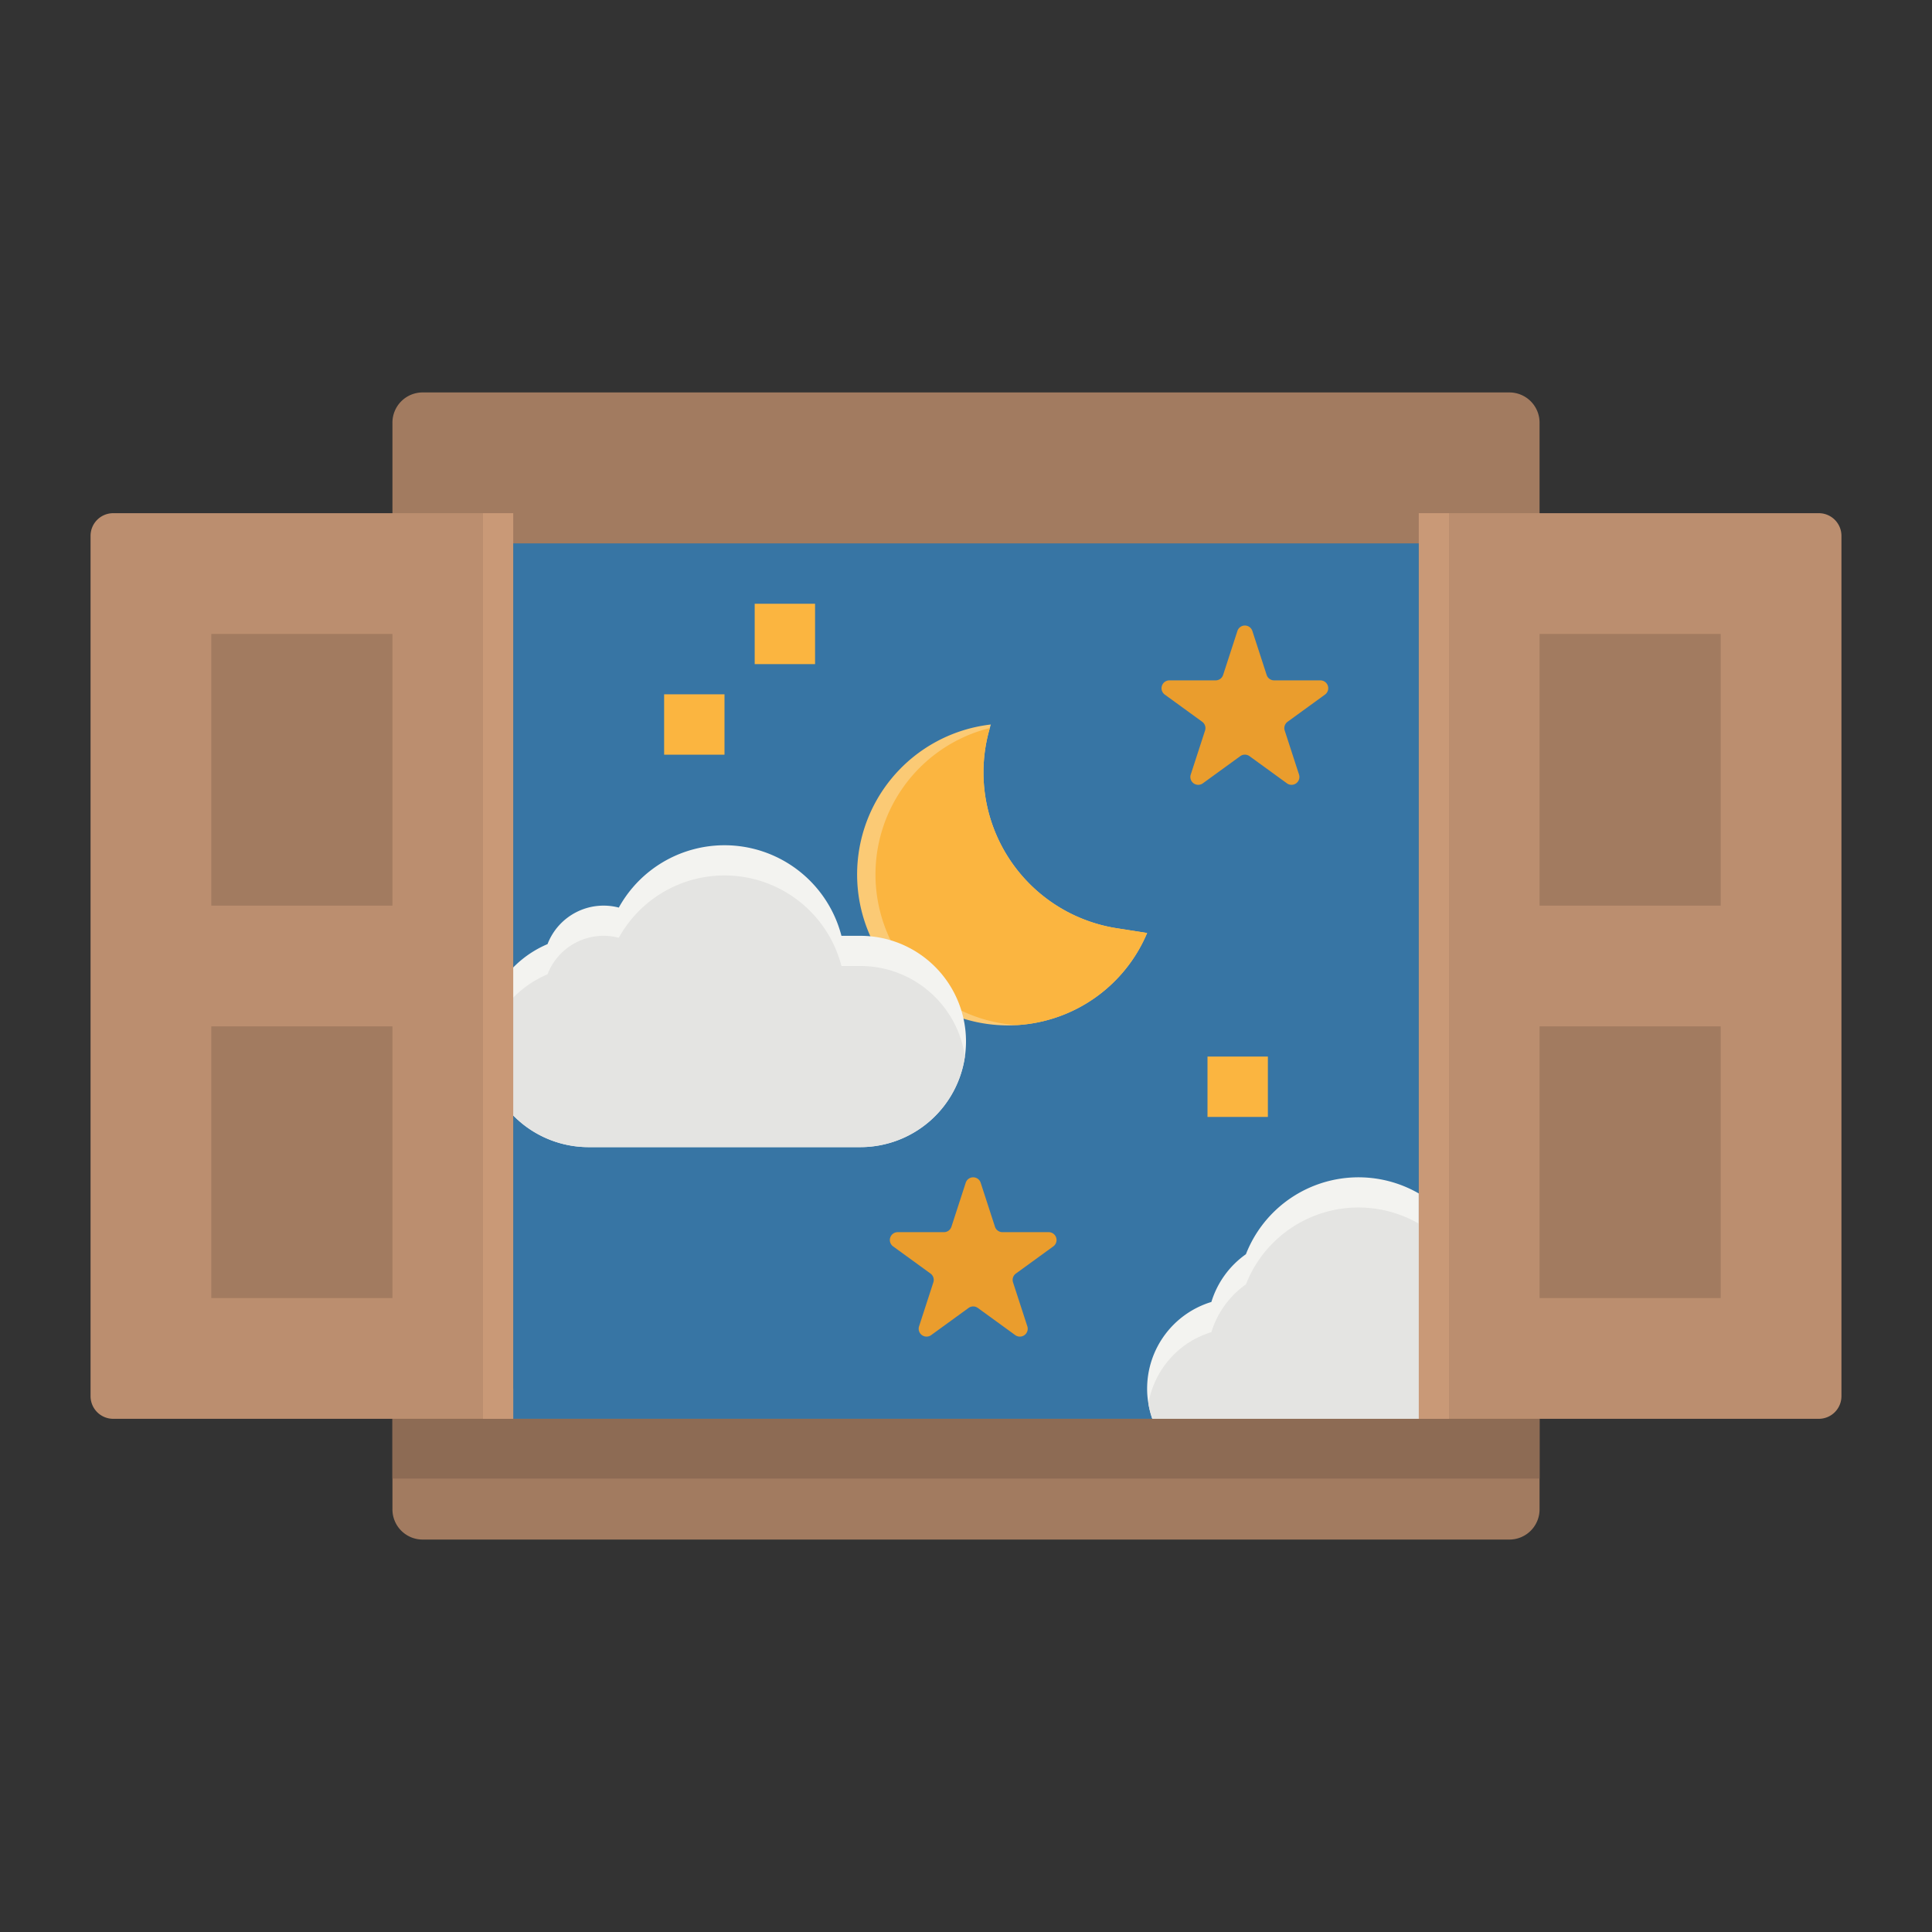 <svg id="flat" height="512" viewBox="0 0 512 512" width="512" xmlns="http://www.w3.org/2000/svg"><rect x="0" y="0" width="512" height="512" fill="#333333" stroke="none"/><path d="m408 368v32a8 8 0 0 1 -8 8h-288a8 8 0 0 1 -8-8v-32z" fill="#a27b60"/><path d="m136 136h240v240h-240z" fill="#3775a4"/><path d="m304 247.25a40.007 40.007 0 0 1 -34.49 24.41c-.79.06-1.59.08-2.39.08a40 40 0 0 1 -4.53-79.74q-.15.465-.27.93a41.8 41.8 0 0 0 33.68 53.07z" fill="#fbca75"/><path d="m304 247.25a40.007 40.007 0 0 1 -34.49 24.41 40 40 0 0 1 -7.19-78.73 41.8 41.8 0 0 0 33.68 53.07z" fill="#fbb540"/><path d="m311.03 384.97a23.917 23.917 0 0 1 -6.69-12.99 22.663 22.663 0 0 1 -.34-3.98 24.019 24.019 0 0 1 17.03-22.97 24.113 24.113 0 0 1 9.15-12.65 32.018 32.018 0 0 1 45.82-16.1v67.72z" fill="#f3f3f0"/><path d="m310.115 384a23.869 23.869 0 0 1 -5.775-12.02 24.032 24.032 0 0 1 16.69-18.95 24.113 24.113 0 0 1 9.15-12.65 32.018 32.018 0 0 1 45.82-16.1v59.72z" fill="#e4e4e2"/><path d="m256 276a27.693 27.693 0 0 1 -.29 4 28 28 0 0 1 -27.71 24h-72a27.986 27.986 0 0 1 -27.71-24.01 27.554 27.554 0 0 1 -.29-3.99 28 28 0 0 1 17.1-25.8 15.917 15.917 0 0 1 18.89-9.68 32.007 32.007 0 0 1 59 7.48h5.01a28 28 0 0 1 28 28z" fill="#f3f3f0"/><path d="m255.71 280a28 28 0 0 1 -27.71 24h-72a27.986 27.986 0 0 1 -27.71-24.01 27.994 27.994 0 0 1 16.81-21.79 15.917 15.917 0 0 1 18.89-9.68 32.007 32.007 0 0 1 59 7.48h5.01a27.989 27.989 0 0 1 27.71 24z" fill="#e4e4e2"/><path d="m331.889 167.211 3.787 11.656a2.083 2.083 0 0 0 1.981 1.439h12.256a2.083 2.083 0 0 1 1.224 3.769l-9.915 7.2a2.084 2.084 0 0 0 -.757 2.329l3.788 11.656a2.083 2.083 0 0 1 -3.206 2.329l-9.915-7.2a2.085 2.085 0 0 0 -2.449 0l-9.915 7.2a2.083 2.083 0 0 1 -3.206-2.329l3.787-11.656a2.082 2.082 0 0 0 -.756-2.329l-9.915-7.2a2.083 2.083 0 0 1 1.224-3.769h12.256a2.083 2.083 0 0 0 1.981-1.439l3.787-11.656a2.084 2.084 0 0 1 3.963 0z" fill="#ea9d2d"/><path d="m259.889 313.439 3.787 11.656a2.083 2.083 0 0 0 1.981 1.44h12.256a2.083 2.083 0 0 1 1.224 3.768l-9.915 7.2a2.085 2.085 0 0 0 -.757 2.329l3.788 11.656a2.083 2.083 0 0 1 -3.206 2.329l-9.915-7.2a2.085 2.085 0 0 0 -2.449 0l-9.915 7.2a2.083 2.083 0 0 1 -3.206-2.329l3.787-11.656a2.083 2.083 0 0 0 -.756-2.329l-9.915-7.2a2.083 2.083 0 0 1 1.224-3.768h12.256a2.083 2.083 0 0 0 1.981-1.44l3.787-11.656a2.084 2.084 0 0 1 3.963 0z" fill="#ea9d2d"/><path d="m408 144h-304v-32a8 8 0 0 1 8-8h288a8 8 0 0 1 8 8z" fill="#a27b60"/><g fill="#fbb540"><path d="m176 184h16v16h-16z"/><path d="m320 280h16v16h-16z"/><path d="m200 160h16v16h-16z"/></g><path d="m376 136h106a6 6 0 0 1 6 6v228a6 6 0 0 1 -6 6h-106a0 0 0 0 1 0 0v-240a0 0 0 0 1 0 0z" fill="#bb8e6f"/><path d="m408 168h48v72h-48z" fill="#a27b60"/><path d="m408 272h48v72h-48z" fill="#a27b60"/><path d="m30 136h106a0 0 0 0 1 0 0v240a0 0 0 0 1 0 0h-106a6 6 0 0 1 -6-6v-228a6 6 0 0 1 6-6z" fill="#bb8e6f"/><path d="m56 168h48v72h-48z" fill="#a27b60"/><path d="m56 272h48v72h-48z" fill="#a27b60"/><path d="m104 376h304v15.84h-304z" fill="#8d6b54"/><path d="m128 136h8v240h-8z" fill="#c99977"/><path d="m376 136h8v240h-8z" fill="#c99977"/></svg>